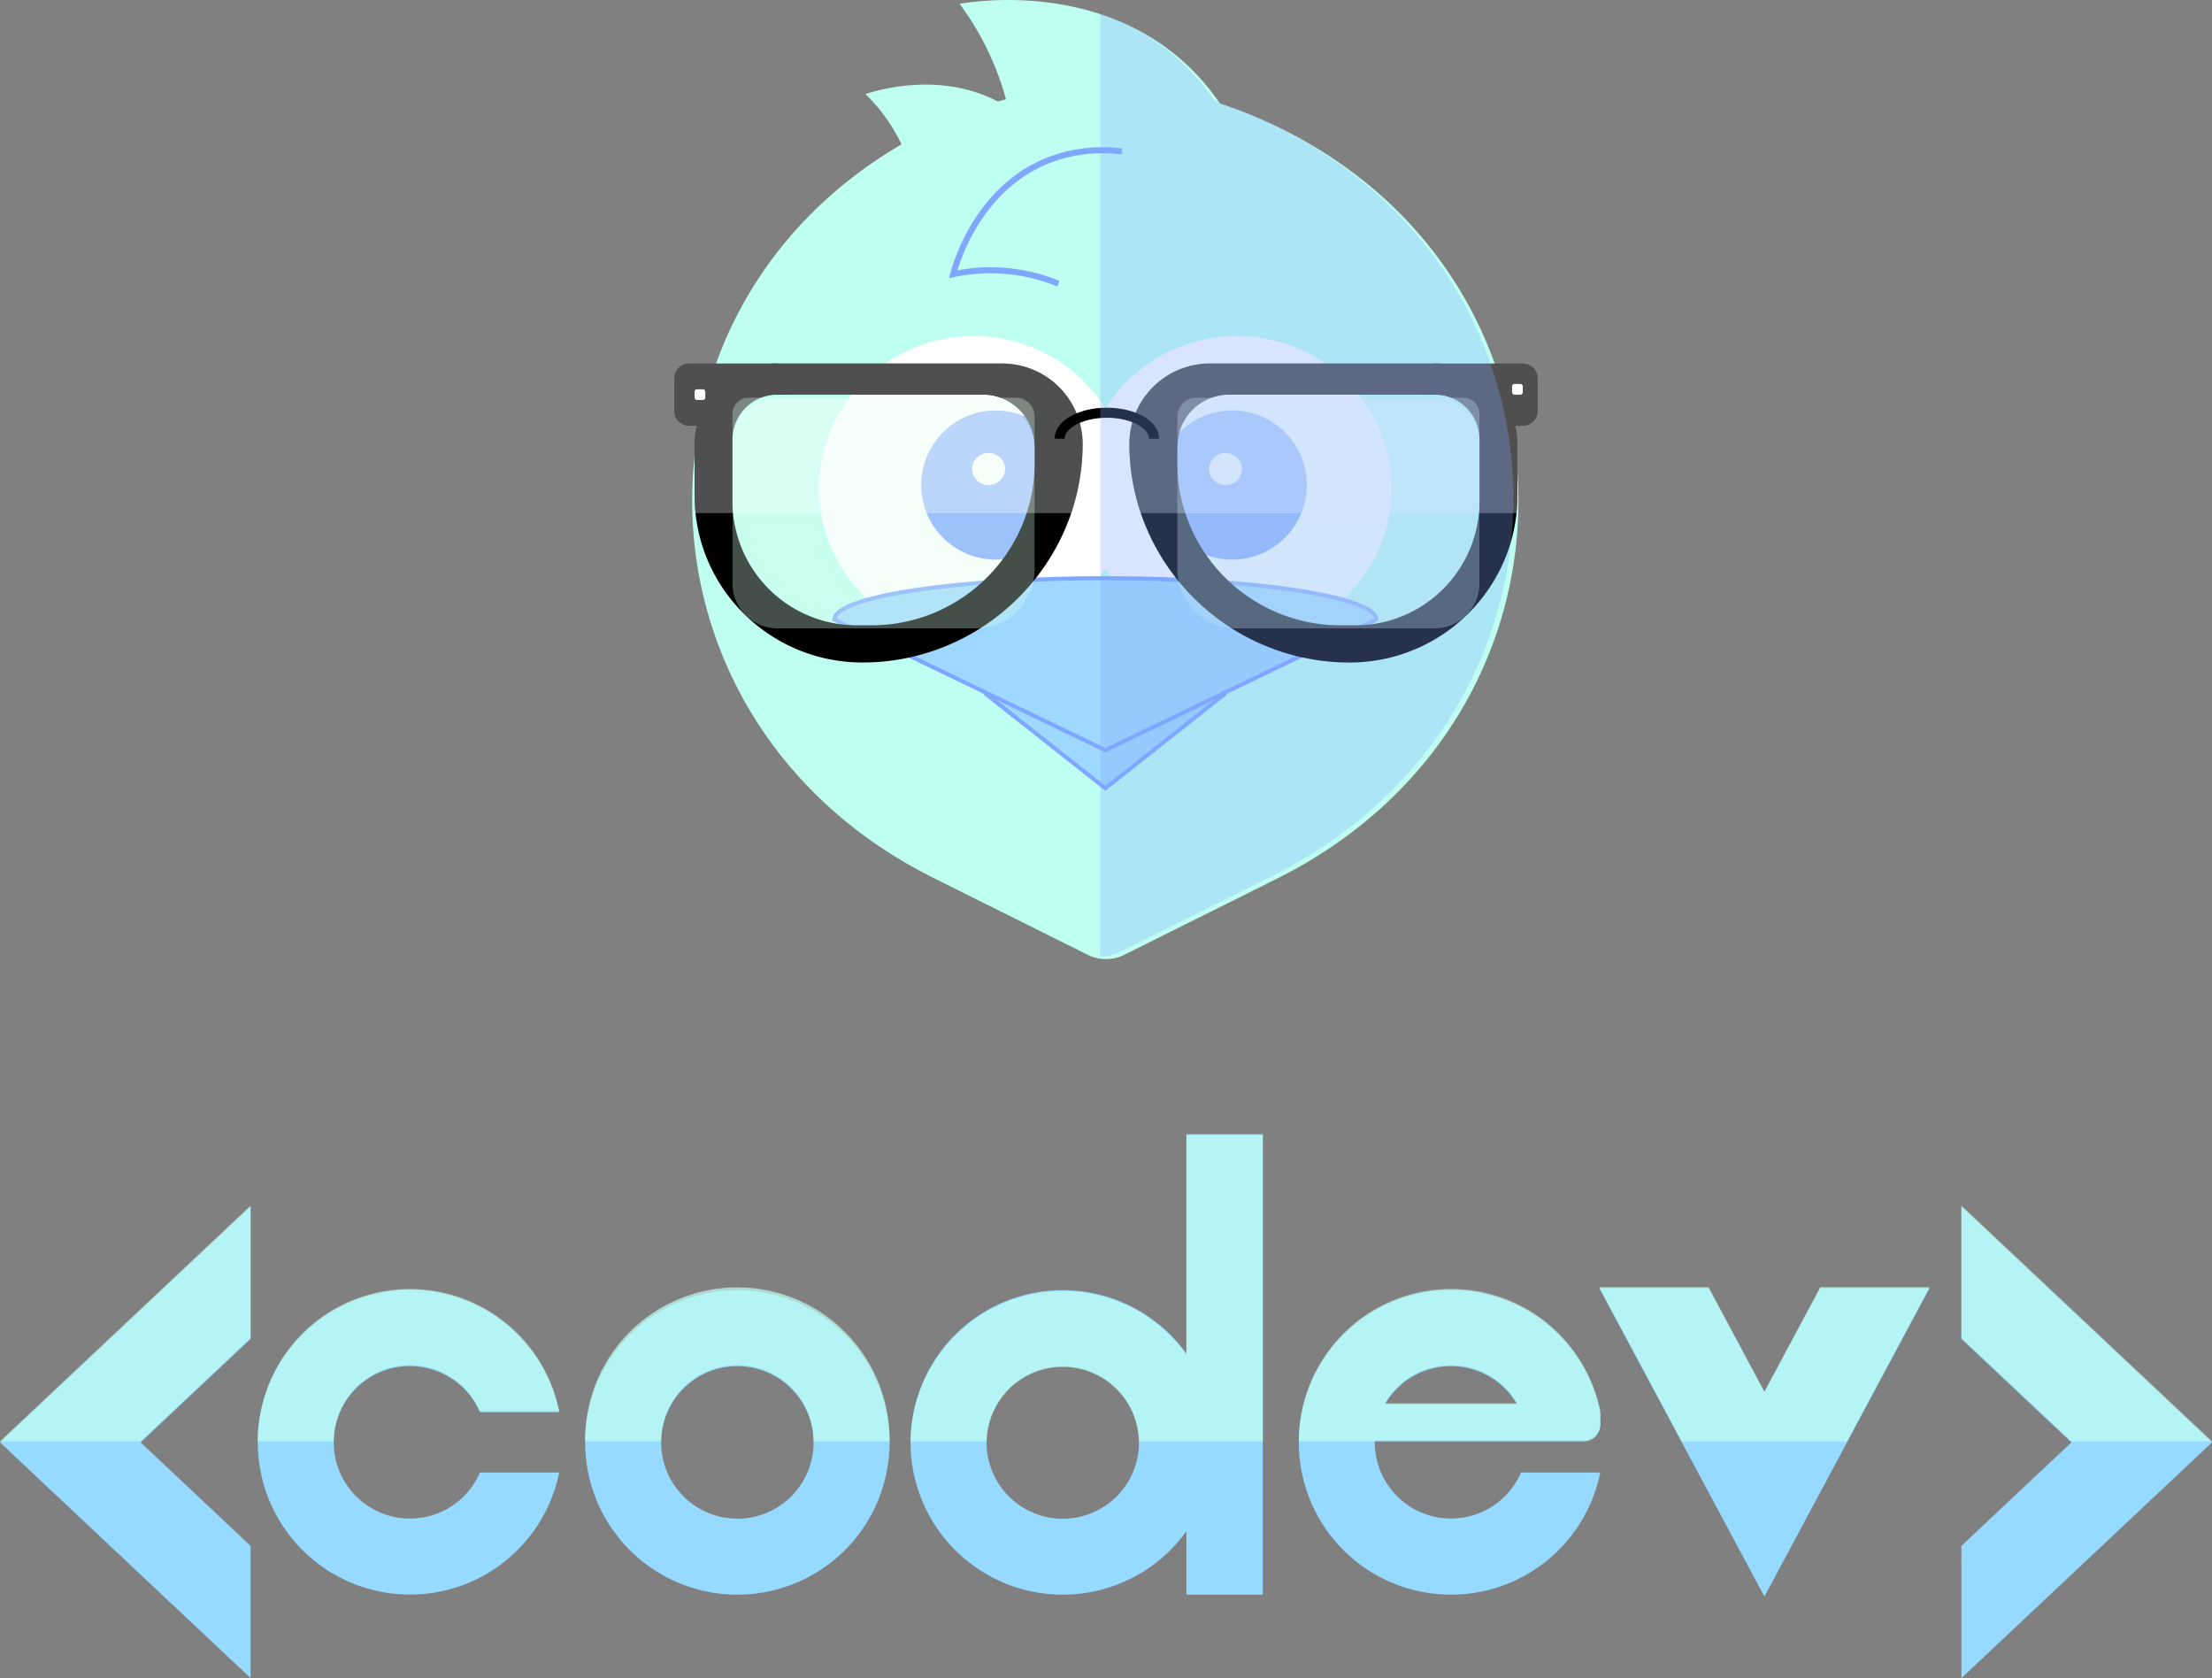<svg xmlns="http://www.w3.org/2000/svg" viewBox="0 0 1100.3 834.51"><rect x="0" y="0" width="1100.3" height="834.51" fill="#808080" stroke="none"/><defs><style>.cls-1{isolation:isolate;}.cls-2{fill:#97daff;}.cls-3{opacity:0.71;}.cls-4{fill:#bffff1;}.cls-11,.cls-5{fill:none;}.cls-5,.cls-8{stroke:#7fa7ff;}.cls-11,.cls-5,.cls-8{stroke-miterlimit:10;}.cls-5{stroke-width:3px;}.cls-10,.cls-6{fill:#fff;}.cls-12,.cls-7{fill:#7fa7ff;}.cls-8{fill:#9fd8ff;stroke-width:2px;}.cls-9{fill:#dcffeb;}.cls-10,.cls-9{opacity:0.31;}.cls-10,.cls-12,.cls-9{mix-blend-mode:multiply;}.cls-11{stroke:#000;stroke-width:5px;}.cls-12{opacity:0.3;}</style></defs><title>logotipo</title><g class="cls-1"><g id="Capa_1" data-name="Capa 1"><path class="cls-2" d="M613.76,802.13A37.92,37.92,0,0,1,648.58,825H688a75.71,75.71,0,1,0,0,30h-39.4a37.92,37.92,0,1,1-34.82-52.92Z" transform="translate(-409.85 -122.74)"/><path class="cls-2" d="M776.63,764.34A75.71,75.71,0,1,0,852.34,840,75.71,75.71,0,0,0,776.63,764.34Zm0,113.62A37.91,37.91,0,1,1,814.54,840,37.91,37.91,0,0,1,776.63,878Z" transform="translate(-409.85 -122.74)"/><path class="cls-2" d="M1131.62,764.34A75.71,75.71,0,1,0,1205.84,855h-39.4a37.92,37.92,0,0,1-72.74-15c0-.15,0-.3,0-.45h104a8.15,8.15,0,0,0,8.15-8.15v-5.08a5.14,5.14,0,0,0-.19-1.33h.19A75.73,75.73,0,0,0,1131.62,764.34Zm0,37.79a37.87,37.87,0,0,1,32.86,19h-65.74A37.89,37.89,0,0,1,1131.62,802.13Z" transform="translate(-409.85 -122.74)"/><path class="cls-2" d="M1000,795.9a75.71,75.71,0,1,0,0,88.3v31.56h38v-229h-38ZM938.5,878A37.91,37.91,0,1,1,976.41,840,37.91,37.91,0,0,1,938.5,878Z" transform="translate(-409.85 -122.74)"/><polygon class="cls-2" points="877.66 692.5 849.88 640.63 795.52 640.63 877.66 793.97 959.79 640.63 905.44 640.63 877.66 692.5"/><polygon class="cls-2" points="124.64 834.51 124.64 768.75 69.94 717.3 124.64 665.86 124.64 600.09 0 717.3 124.64 834.51"/><polygon class="cls-2" points="975.65 600.09 975.65 665.86 1030.36 717.3 975.65 768.75 975.65 834.51 1100.3 717.3 975.65 600.09"/><g class="cls-3"><polygon class="cls-4" points="0 716.79 69.94 716.79 124.64 665.35 124.64 599.58 0 716.79"/><path class="cls-4" d="M613.76,801.62a37.92,37.92,0,0,1,34.82,22.91H688a75.71,75.71,0,0,0-149.93,15h37.79A37.91,37.91,0,0,1,613.76,801.62Z" transform="translate(-409.85 -122.74)"/><path class="cls-4" d="M776.63,801.62a37.91,37.91,0,0,1,37.91,37.91h37.79a75.71,75.71,0,1,0-151.41,0h37.79A37.91,37.91,0,0,1,776.63,801.62Z" transform="translate(-409.85 -122.74)"/><path class="cls-4" d="M900.61,839.54a37.9,37.9,0,0,1,75.78,0H1038V687.21h-38V796.35a75.68,75.68,0,0,0-137.17,43.19Z" transform="translate(-409.85 -122.74)"/><path class="cls-4" d="M1093.72,839.08h104a8.15,8.15,0,0,0,8.15-8.15v-5.08a5.14,5.14,0,0,0-.19-1.33h.19a75.71,75.71,0,0,0-149.93,15h37.79C1093.71,839.39,1093.72,839.24,1093.72,839.08Zm37.9-37.46a37.87,37.87,0,0,1,32.86,19h-65.74A37.89,37.89,0,0,1,1131.62,801.62Z" transform="translate(-409.85 -122.74)"/><polygon class="cls-4" points="918.73 716.79 959.79 640.12 905.44 640.12 877.66 691.99 849.88 640.12 795.52 640.12 836.59 716.79 918.73 716.79"/><polygon class="cls-4" points="1100.3 716.79 975.65 599.58 975.65 665.35 1030.36 716.79 1100.3 716.79"/></g><path class="cls-4" d="M1032.15,206.56c-4-12.75-12.34-32.59-30.35-50.09-44.08-42.84-106.47-33.22-114.61-31.83a142.35,142.35,0,0,1,27.94,79.53c1.53,45.28-19.37,77.13-26.4,87,13.67-19.44,46.11-59.31,101.35-76.7A180.44,180.44,0,0,1,1032.15,206.56Z" transform="translate(-409.85 -122.74)"/><path class="cls-4" d="M1044.92,559.76l-75.74,37.77a20.57,20.57,0,0,1-18.36,0l-76.7-38.24c-160-79.77-160.23-296.21,1-373.67,27-13,55.46-20.76,84.84-20.76,25.63,0,50.54,5.93,74.41,16C1204.28,252.93,1209.5,477.7,1044.92,559.76Z" transform="translate(-409.85 -122.74)"/><path class="cls-4" d="M937.53,205.92A74.4,74.4,0,0,0,914,178c-31.29-22.09-68.76-10.11-73.63-8.46a87.75,87.75,0,0,1,17.11,102.34Z" transform="translate(-409.85 -122.74)"/><path class="cls-5" d="M967.9,198.07a74.4,74.4,0,0,0-36.25,4.27C896,216.27,885.32,254.13,884,259.11a88.7,88.7,0,0,1,52.31,4.7" transform="translate(-409.85 -122.74)"/><ellipse class="cls-6" cx="484.36" cy="242.93" rx="76.96" ry="75.8"/><ellipse class="cls-6" cx="615.26" cy="242.93" rx="76.96" ry="75.8"/><circle class="cls-7" cx="495.31" cy="241.21" r="37.08"/><ellipse class="cls-6" cx="491.72" cy="233.24" rx="8.21" ry="7.97"/><circle class="cls-7" cx="612.95" cy="241.21" r="37.08"/><ellipse class="cls-6" cx="609.59" cy="233.24" rx="8.21" ry="7.97"/><path class="cls-8" d="M1019,467.89h0c0-8.21-26.57-14.86-59.34-14.86s-59.34,6.65-59.34,14.86h0l59.34,46.85Z" transform="translate(-409.85 -122.74)"/><path class="cls-8" d="M1094.46,430.87h0c0-11.38-60.35-20.6-134.8-20.6s-134.8,9.22-134.8,20.6h0l134.8,64.93Z" transform="translate(-409.85 -122.74)"/><path d="M908.21,303.52H796a40.51,40.51,0,0,0-40.64,40.38v25.3c0,45.85,37.4,83,83.54,83h0c60.21,0,109.48-49,109.48-108.78h0A40,40,0,0,0,908.21,303.52Zm16.27,49.63c0,44.3-36.48,80.55-81.06,80.55H836.1a61.69,61.69,0,0,1-61.89-61.49V341.09A22.17,22.17,0,0,1,796.45,319H898.7a25.7,25.7,0,0,1,25.78,25.61Z" transform="translate(-409.85 -122.74)"/><path class="cls-9" d="M372.41,197.77H505.3a9.32,9.32,0,0,1,9.32,9.32v76.07a29.32,29.32,0,0,1-29.32,29.32H386.74a22.38,22.38,0,0,1-22.38-22.38V205.81A8,8,0,0,1,372.41,197.77Z"/><path d="M768.13,319h35v-8.12a7.39,7.39,0,0,0-7.39-7.34H752.68a7.39,7.39,0,0,0-7.39,7.34v16.24a7.39,7.39,0,0,0,7.39,7.34h15.45Z" transform="translate(-409.85 -122.74)"/><path class="cls-10" d="M752.68,334.46h3.83a40.11,40.11,0,0,0-1.16,9.45v25.3a83.41,83.41,0,0,0,.45,8.67H942.68a107.17,107.17,0,0,0,5.69-34.44h0a40,40,0,0,0-40.16-39.91H752.68a7.39,7.39,0,0,0-7.39,7.34v16.24A7.39,7.39,0,0,0,752.68,334.46Zm21.53,6.64A22.17,22.17,0,0,1,796.45,319H898.7a25.7,25.7,0,0,1,25.78,25.61v1.52a25.7,25.7,0,0,0-25.78-25.61H796.45a22.17,22.17,0,0,0-22.24,22.1Z" transform="translate(-409.85 -122.74)"/><path d="M971.63,343.43h0c0,59.83,49.26,108.78,109.48,108.78h0c46.14,0,83.54-37.17,83.54-83V343.9A40.51,40.51,0,0,0,1124,303.52H1011.79A40,40,0,0,0,971.63,343.43Zm23.89,1.18A25.7,25.7,0,0,1,1021.3,319h102.24a22.17,22.17,0,0,1,22.24,22.1v31.12a61.69,61.69,0,0,1-61.89,61.49h-7.32c-44.58,0-81.06-36.25-81.06-80.55Z" transform="translate(-409.85 -122.74)"/><path class="cls-9" d="M1017.91,320.51h98.56a29.32,29.32,0,0,1,29.32,29.32V425.9a9.32,9.32,0,0,1-9.32,9.32h-132.9a8,8,0,0,1-8-8V342.9a22.38,22.38,0,0,1,22.38-22.38Z" transform="translate(1731.46 633) rotate(180)"/><path d="M1151.87,319h-35v-8.12a7.39,7.39,0,0,1,7.39-7.34h43.06a7.39,7.39,0,0,1,7.39,7.34v16.24a7.39,7.39,0,0,1-7.39,7.34h-15.45Z" transform="translate(-409.85 -122.74)"/><path class="cls-10" d="M1174.71,327.11V310.87a7.39,7.39,0,0,0-7.39-7.34H1011.79a40,40,0,0,0-40.16,39.91h0a107.17,107.17,0,0,0,5.69,34.44H1164.2a83.41,83.41,0,0,0,.45-8.67V343.9a40.11,40.11,0,0,0-1.16-9.45h3.83A7.39,7.39,0,0,0,1174.71,327.11Zm-28.92,15.5a22.17,22.17,0,0,0-22.24-22.1H1021.3a25.7,25.7,0,0,0-25.78,25.61v-1.52A25.7,25.7,0,0,1,1021.3,319h102.24a22.17,22.17,0,0,1,22.24,22.1Z" transform="translate(-409.85 -122.74)"/><path class="cls-11" d="M936.93,340.93c0-7.14,10.52-12.94,23.49-12.94s23.49,5.79,23.49,12.94" transform="translate(-409.85 -122.74)"/><rect class="cls-6" x="345.5" y="193.58" width="5.33" height="5.33" rx="1.15" ry="1.15"/><rect class="cls-6" x="1161.99" y="313.66" width="5.33" height="5.33" rx="1.15" ry="1.15" transform="translate(1919.45 509.91) rotate(-180)"/><path class="cls-12" d="M1031.88,179.7q-8.78-3.73-17.75-6.66a112.51,112.51,0,0,0-57-43.6v469a20.54,20.54,0,0,0,9.51-2.14l75.74-37.77C1207,476.49,1201.74,251.73,1031.88,179.7Z" transform="translate(-409.85 -122.74)"/></g></g></svg>